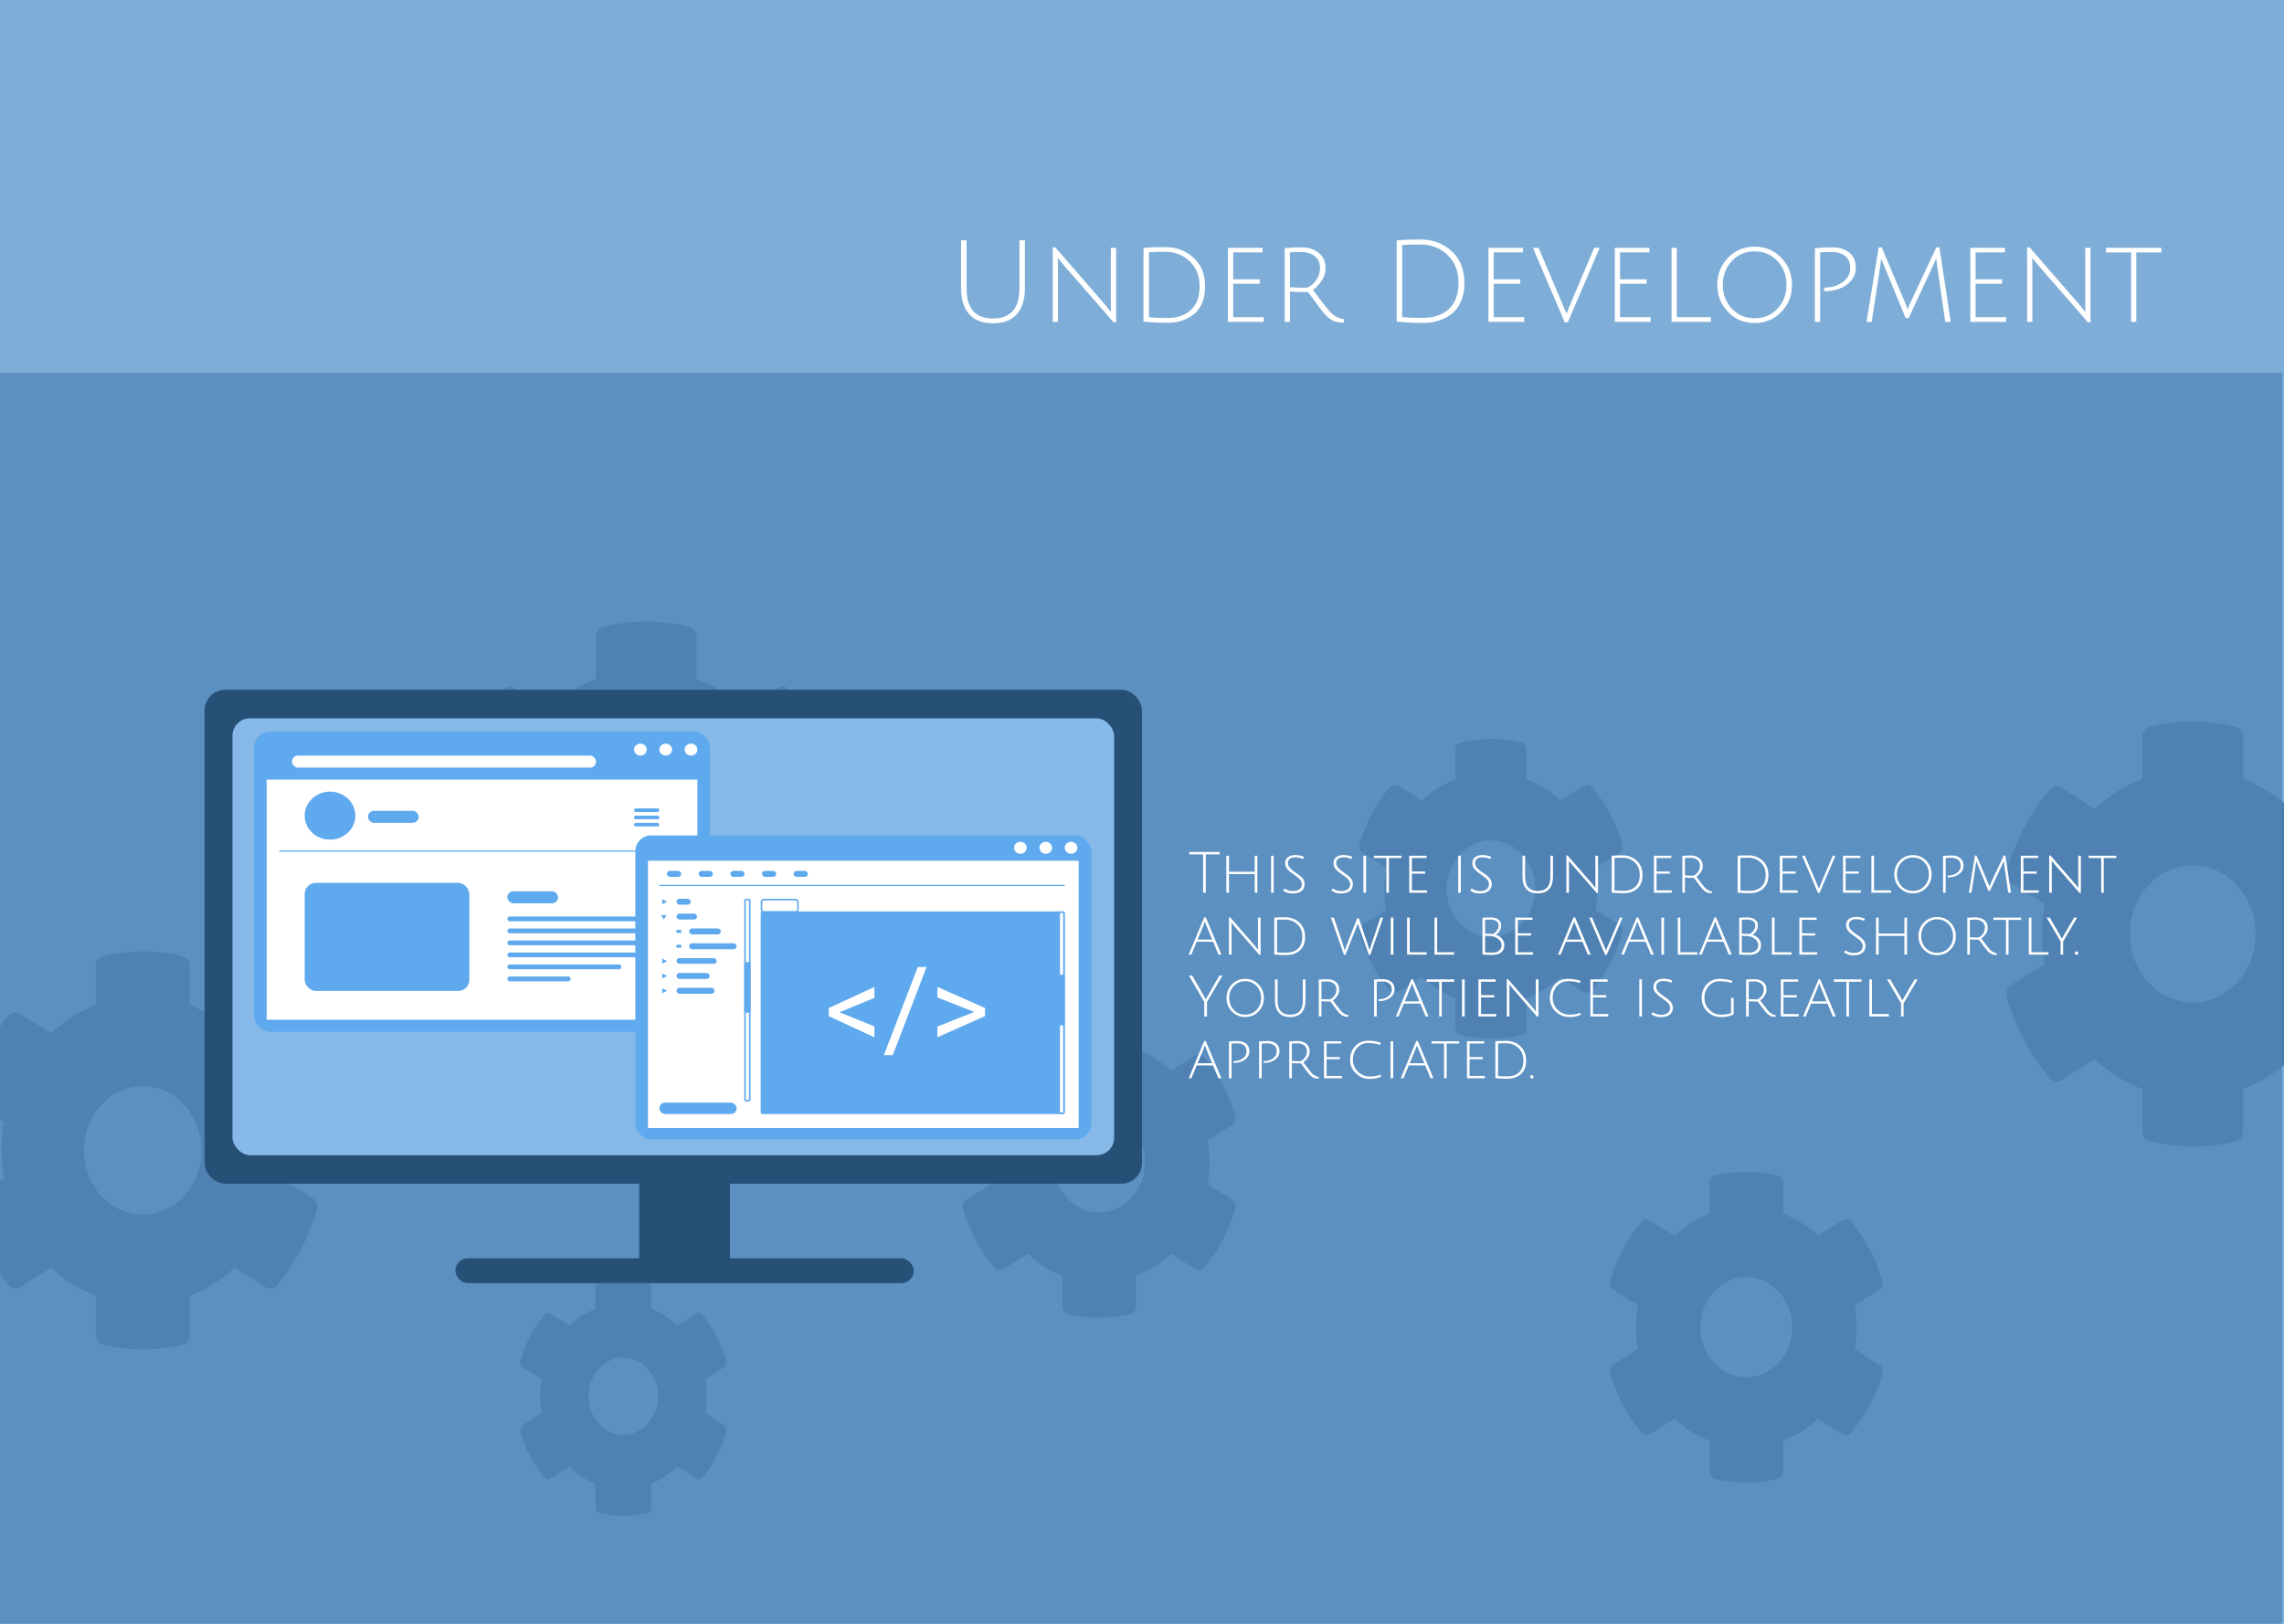 <svg width="1440" height="1024" viewBox="0 0 1440 1024" fill="none" xmlns="http://www.w3.org/2000/svg">
<g clip-path="url(#clip0)">
<rect width="1440" height="1024" fill="white"/>
<rect width="1440" height="1024" fill="#7EAED7"/>
<path opacity="0.57" d="M197.19 755.66L177.452 743.212C179.444 731.471 179.444 719.427 177.452 707.687L197.19 695.238C199.46 693.821 200.48 690.886 199.738 688.154C194.595 670.139 185.838 653.844 174.394 640.282C172.633 638.207 169.761 637.701 167.537 639.118L147.799 651.567C139.505 643.773 129.96 637.752 119.628 633.804V608.957C119.628 606.124 117.821 603.644 115.273 603.037C98.269 598.887 80.847 599.09 64.677 603.037C62.129 603.644 60.322 606.124 60.322 608.957V633.855C50.036 637.853 40.491 643.875 32.151 651.617L12.459 639.168C10.189 637.752 7.363 638.207 5.602 640.332C-5.842 653.844 -14.599 670.139 -19.742 688.204C-20.53 690.937 -19.464 693.872 -17.194 695.289L2.544 707.738C0.552 719.478 0.552 731.522 2.544 743.262L-17.194 755.711C-19.464 757.128 -20.484 760.063 -19.742 762.796C-14.599 780.811 -5.842 797.106 5.602 810.668C7.363 812.742 10.235 813.248 12.459 811.832L32.197 799.383C40.491 807.176 50.036 813.198 60.368 817.145V842.042C60.368 844.876 62.175 847.356 64.723 847.963C81.728 852.113 99.149 851.91 115.319 847.963C117.867 847.356 119.674 844.876 119.674 842.042V817.145C129.96 813.147 139.505 807.125 147.845 799.383L167.583 811.832C169.853 813.248 172.68 812.793 174.44 810.668C185.885 797.156 194.642 780.861 199.785 762.796C200.48 760.012 199.46 757.077 197.19 755.66ZM89.975 765.933C69.542 765.933 52.908 747.766 52.908 725.449C52.908 703.133 69.542 684.966 89.975 684.966C110.408 684.966 127.041 703.133 127.041 725.449C127.041 747.766 110.408 765.933 89.975 765.933Z" fill="#275077"/>
<path opacity="0.57" d="M1184.8 860.552L1169.37 850.831C1170.93 841.663 1170.93 832.258 1169.37 823.09L1184.8 813.369C1186.58 812.263 1187.38 809.971 1186.8 807.837C1182.77 793.77 1175.93 781.045 1166.98 770.455C1165.6 768.835 1163.36 768.44 1161.62 769.546L1146.19 779.267C1139.7 773.182 1132.24 768.479 1124.16 765.397V745.995C1124.16 743.782 1122.75 741.846 1120.76 741.371C1107.46 738.131 1093.84 738.289 1081.2 741.371C1079.21 741.846 1077.8 743.782 1077.8 745.995V765.437C1069.76 768.558 1062.29 773.261 1055.77 779.307L1040.38 769.586C1038.6 768.479 1036.39 768.835 1035.02 770.495C1026.07 781.045 1019.22 793.77 1015.2 807.877C1014.59 810.011 1015.42 812.303 1017.19 813.409L1032.63 823.13C1031.07 832.298 1031.07 841.702 1032.63 850.87L1017.19 860.591C1015.42 861.697 1014.62 863.989 1015.2 866.123C1019.22 880.191 1026.07 892.915 1035.02 903.505C1036.39 905.126 1038.64 905.521 1040.38 904.414L1055.81 894.693C1062.29 900.779 1069.76 905.481 1077.83 908.563V928.005C1077.83 930.218 1079.25 932.154 1081.24 932.629C1094.53 935.869 1108.15 935.711 1120.79 932.629C1122.79 932.154 1124.2 930.218 1124.2 928.005V908.563C1132.24 905.442 1139.7 900.739 1146.22 894.693L1161.66 904.414C1163.43 905.521 1165.64 905.165 1167.02 903.505C1175.96 892.955 1182.81 880.23 1186.83 866.123C1187.38 863.95 1186.58 861.658 1184.8 860.552ZM1100.98 868.573C1085.01 868.573 1072 854.387 1072 836.96C1072 819.534 1085.01 805.348 1100.98 805.348C1116.96 805.348 1129.96 819.534 1129.96 836.96C1129.96 854.387 1116.96 868.573 1100.98 868.573Z" fill="#275077"/>
<path opacity="0.57" d="M776.803 756.552L761.372 746.831C762.929 737.663 762.929 728.258 761.372 719.09L776.803 709.369C778.578 708.263 779.375 705.971 778.795 703.837C774.775 689.77 767.928 677.045 758.981 666.455C757.604 664.835 755.358 664.44 753.62 665.546L738.188 675.267C731.704 669.182 724.242 664.479 716.164 661.397V641.995C716.164 639.782 714.751 637.846 712.759 637.371C699.464 634.131 685.844 634.289 673.202 637.371C671.21 637.846 669.797 639.782 669.797 641.995V661.437C661.755 664.558 654.293 669.261 647.773 675.307L632.377 665.586C630.602 664.479 628.393 664.835 627.016 666.495C618.069 677.045 611.222 689.77 607.201 703.877C606.586 706.011 607.419 708.303 609.194 709.409L624.625 719.13C623.068 728.298 623.068 737.702 624.625 746.87L609.194 756.591C607.419 757.697 606.622 759.989 607.201 762.123C611.222 776.191 618.069 788.915 627.016 799.505C628.393 801.126 630.638 801.521 632.377 800.414L647.809 790.693C654.293 796.779 661.755 801.481 669.833 804.563V824.005C669.833 826.218 671.246 828.154 673.238 828.629C686.532 831.869 700.153 831.711 712.795 828.629C714.787 828.154 716.2 826.218 716.2 824.005V804.563C724.242 801.442 731.704 796.739 738.224 790.693L753.656 800.414C755.431 801.521 757.64 801.165 759.017 799.505C767.964 788.955 774.811 776.23 778.832 762.123C779.375 759.95 778.578 757.658 776.803 756.552ZM692.98 764.573C677.005 764.573 664.001 750.387 664.001 732.96C664.001 715.534 677.005 701.348 692.98 701.348C708.955 701.348 721.96 715.534 721.96 732.96C721.96 750.387 708.955 764.573 692.98 764.573Z" fill="#275077"/>
<path opacity="0.57" d="M1020.88 583.21L1005.99 573.837C1007.49 564.996 1007.49 555.927 1005.99 547.087L1020.88 537.713C1022.59 536.646 1023.36 534.436 1022.8 532.379C1018.92 518.813 1012.31 506.544 1003.68 496.332C1002.35 494.769 1000.18 494.388 998.505 495.455L983.612 504.829C977.354 498.961 970.152 494.426 962.356 491.454V472.745C962.356 470.611 960.992 468.744 959.069 468.287C946.239 465.162 933.094 465.314 920.893 468.287C918.97 468.744 917.606 470.611 917.606 472.745V491.492C909.845 494.503 902.643 499.037 896.35 504.867L881.492 495.493C879.779 494.426 877.646 494.769 876.318 496.37C867.683 506.544 861.075 518.813 857.194 532.417C856.6 534.474 857.404 536.685 859.117 537.751L874.01 547.125C872.507 555.966 872.507 565.034 874.01 573.875L859.117 583.248C857.404 584.315 856.635 586.525 857.194 588.583C861.075 602.148 867.683 614.418 876.318 624.63C877.646 626.192 879.814 626.574 881.492 625.507L896.385 616.133C902.643 622.001 909.845 626.535 917.641 629.508V648.255C917.641 650.389 919.005 652.256 920.928 652.713C933.758 655.838 946.903 655.686 959.104 652.713C961.027 652.256 962.391 650.389 962.391 648.255V629.508C970.152 626.497 977.354 621.963 983.647 616.133L998.54 625.507C1000.25 626.574 1002.39 626.231 1003.71 624.63C1012.35 614.456 1018.96 602.187 1022.84 588.583C1023.36 586.487 1022.59 584.277 1020.88 583.21ZM939.981 590.946C924.563 590.946 912.013 577.266 912.013 560.462C912.013 543.658 924.563 529.978 939.981 529.978C955.399 529.978 967.949 543.658 967.949 560.462C967.949 577.266 955.399 590.946 939.981 590.946Z" fill="#275077"/>
<path opacity="0.57" d="M1497 621.203L1475.91 607.911C1478.04 595.376 1478.04 582.516 1475.91 569.981L1497 556.689C1499.42 555.176 1500.51 552.042 1499.72 549.124C1494.23 529.889 1484.87 512.491 1472.65 498.01C1470.77 495.795 1467.7 495.254 1465.32 496.767L1444.24 510.059C1435.38 501.738 1425.19 495.308 1414.15 491.094V464.564C1414.15 461.538 1412.22 458.891 1409.5 458.242C1391.33 453.812 1372.72 454.028 1355.45 458.242C1352.73 458.891 1350.8 461.538 1350.8 464.564V491.148C1339.81 495.416 1329.62 501.846 1320.71 510.113L1299.67 496.821C1297.25 495.308 1294.23 495.795 1292.35 498.064C1280.12 512.491 1270.77 529.889 1265.28 549.178C1264.43 552.096 1265.57 555.23 1268 556.743L1289.08 570.035C1286.95 582.57 1286.95 595.43 1289.08 607.965L1268 621.257C1265.57 622.77 1264.48 625.904 1265.28 628.822C1270.77 648.057 1280.12 665.455 1292.35 679.936C1294.23 682.151 1297.3 682.692 1299.67 681.179L1320.76 667.887C1329.62 676.208 1339.81 682.638 1350.85 686.852V713.436C1350.85 716.462 1352.78 719.109 1355.5 719.758C1373.66 724.188 1392.27 723.972 1409.55 719.758C1412.27 719.109 1414.2 716.462 1414.2 713.436V686.852C1425.19 682.584 1435.38 676.154 1444.29 667.887L1465.37 681.179C1467.8 682.692 1470.82 682.205 1472.7 679.936C1484.92 665.509 1494.28 648.111 1499.77 628.822C1500.51 625.85 1499.42 622.716 1497 621.203ZM1382.47 632.172C1360.65 632.172 1342.88 612.774 1342.88 588.946C1342.88 565.118 1360.65 545.72 1382.47 545.72C1404.3 545.72 1422.07 565.118 1422.07 588.946C1422.07 612.774 1404.3 632.172 1382.47 632.172Z" fill="#275077"/>
<path opacity="0.57" d="M521.998 558.203L500.915 544.911C503.043 532.376 503.043 519.516 500.915 506.981L521.998 493.689C524.424 492.176 525.512 489.042 524.72 486.124C519.227 466.889 509.873 449.491 497.648 435.01C495.767 432.795 492.699 432.254 490.323 433.767L469.24 447.059C460.38 438.738 450.185 432.308 439.148 428.094V401.564C439.148 398.538 437.218 395.891 434.496 395.242C416.332 390.812 397.723 391.028 380.45 395.242C377.728 395.891 375.798 398.538 375.798 401.564V428.148C364.811 432.416 354.615 438.846 345.707 447.113L324.672 433.821C322.247 432.308 319.228 432.795 317.348 435.064C305.123 449.491 295.769 466.889 290.275 486.178C289.434 489.096 290.572 492.23 292.997 493.743L314.081 507.035C311.953 519.57 311.953 532.43 314.081 544.965L292.997 558.257C290.572 559.77 289.483 562.904 290.275 565.822C295.769 585.057 305.123 602.455 317.348 616.936C319.228 619.151 322.297 619.692 324.672 618.179L345.756 604.887C354.615 613.208 364.811 619.638 375.848 623.852V650.436C375.848 653.462 377.778 656.109 380.5 656.758C398.663 661.188 417.273 660.972 434.545 656.758C437.268 656.109 439.198 653.462 439.198 650.436V623.852C450.185 619.584 460.38 613.154 469.289 604.887L490.373 618.179C492.798 619.692 495.817 619.205 497.698 616.936C509.922 602.509 519.276 585.111 524.77 565.822C525.512 562.85 524.424 559.716 521.998 558.203ZM407.473 569.172C385.647 569.172 367.879 549.774 367.879 525.946C367.879 502.118 385.647 482.72 407.473 482.72C429.299 482.72 447.067 502.118 447.067 525.946C447.067 549.774 429.299 569.172 407.473 569.172Z" fill="#275077"/>
<path opacity="0.57" d="M456.34 898.644L444.676 891.155C445.853 884.092 445.853 876.847 444.676 869.784L456.34 862.295C457.681 861.442 458.283 859.677 457.845 858.033C454.806 847.195 449.632 837.392 442.869 829.233C441.829 827.985 440.131 827.681 438.817 828.533L427.154 836.022C422.253 831.334 416.613 827.711 410.508 825.337V810.389C410.508 808.684 409.44 807.192 407.934 806.827C397.886 804.331 387.592 804.452 378.036 806.827C376.53 807.192 375.463 808.684 375.463 810.389V825.367C369.385 827.772 363.745 831.395 358.816 836.053L347.18 828.564C345.839 827.711 344.169 827.985 343.128 829.264C336.366 837.392 331.191 847.195 328.152 858.063C327.687 859.707 328.317 861.473 329.658 862.325L341.321 869.814C340.144 876.877 340.144 884.123 341.321 891.186L329.658 898.675C328.317 899.527 327.714 901.293 328.152 902.937C331.191 913.775 336.366 923.577 343.128 931.736C344.169 932.984 345.866 933.289 347.18 932.437L358.844 924.947C363.745 929.636 369.385 933.258 375.49 935.633V950.611C375.49 952.316 376.558 953.808 378.064 954.173C388.112 956.669 398.406 956.548 407.961 954.173C409.467 953.808 410.535 952.316 410.535 950.611V935.633C416.613 933.228 422.253 929.605 427.181 924.947L438.845 932.437C440.186 933.289 441.856 933.015 442.897 931.736C449.659 923.608 454.834 913.805 457.873 902.937C458.283 901.262 457.681 899.497 456.34 898.644ZM392.985 904.824C380.911 904.824 371.082 893.895 371.082 880.47C371.082 867.044 380.911 856.115 392.985 856.115C405.059 856.115 414.888 867.044 414.888 880.47C414.888 893.895 405.059 904.824 392.985 904.824Z" fill="#275077"/>
<rect y="235" width="1439" height="789" fill="#5086B9" fill-opacity="0.75"/>
<g filter="url(#filter0_d)">
<rect x="287.122" y="789.501" width="288.981" height="15.676" rx="7.838" fill="#275077"/>
<rect x="402.987" y="740.428" width="57.251" height="59.296" fill="#275077"/>
<rect x="130" y="432" width="589" height="309.473" rx="12" fill="#275077" stroke="#275077" stroke-width="2"/>
<rect x="141.577" y="443.986" width="565.846" height="285.5" rx="16" fill="#87B9E8" stroke="#275077" stroke-width="10"/>
<rect x="160.147" y="457.355" width="287.514" height="189.28" rx="10" fill="#5FA9EE"/>
<rect x="168.134" y="487.64" width="271.541" height="151.424" fill="white"/>
<ellipse cx="403.735" cy="468.712" rx="3.993" ry="3.786" fill="white"/>
<ellipse cx="435.681" cy="468.712" rx="3.993" ry="3.786" fill="white"/>
<ellipse cx="419.708" cy="468.712" rx="3.993" ry="3.786" fill="white"/>
<rect x="184.107" y="472.498" width="191.676" height="7.571" rx="3.786" fill="white"/>
<ellipse cx="208.066" cy="510.354" rx="15.973" ry="15.142" fill="#5FA9EE"/>
<rect x="232.026" y="507.325" width="31.946" height="7.571" rx="3.786" fill="#5FA9EE"/>
<rect x="319.877" y="558.052" width="31.946" height="7.571" rx="3.786" fill="#5FA9EE"/>
<rect x="319.877" y="573.952" width="95.838" height="3.028" rx="1.514" fill="#5FA9EE"/>
<rect x="319.877" y="581.523" width="91.845" height="3.028" rx="1.514" fill="#5FA9EE"/>
<rect x="319.877" y="589.094" width="91.845" height="3.028" rx="1.514" fill="#5FA9EE"/>
<rect x="319.877" y="596.665" width="87.851" height="3.028" rx="1.514" fill="#5FA9EE"/>
<rect x="319.877" y="604.236" width="71.878" height="3.028" rx="1.514" fill="#5FA9EE"/>
<rect x="319.877" y="611.808" width="39.932" height="3.028" rx="1.514" fill="#5FA9EE"/>
<rect x="399.742" y="505.811" width="15.973" height="2.271" rx="1.136" fill="#5FA9EE"/>
<rect x="399.742" y="510.354" width="15.973" height="2.271" rx="1.136" fill="#5FA9EE"/>
<rect x="399.742" y="514.896" width="15.973" height="2.271" rx="1.136" fill="#5FA9EE"/>
<rect x="176.12" y="532.31" width="255.568" height="0.757" fill="#5FA9EE"/>
<rect x="192.093" y="552.752" width="103.824" height="68.141" rx="7" fill="#5FA9EE"/>
<rect x="400.541" y="522.845" width="287.514" height="191.676" rx="10" fill="#5FA9EE"/>
<rect x="408.527" y="538.818" width="271.541" height="168.515" fill="white"/>
<ellipse cx="643.33" cy="530.623" rx="3.993" ry="3.786" fill="white"/>
<ellipse cx="675.276" cy="530.623" rx="3.993" ry="3.786" fill="white"/>
<ellipse cx="659.303" cy="530.623" rx="3.993" ry="3.786" fill="white"/>
<rect x="415.715" y="691.359" width="48.718" height="7.188" rx="3.594" fill="#5FA9EE"/>
<rect x="426.497" y="562.777" width="8.985" height="3.744" rx="1.872" fill="#5FA9EE"/>
<path d="M420.507 564.649L417.512 566.27V563.028L420.507 564.649Z" fill="#5FA9EE"/>
<rect x="426.497" y="600.214" width="25.374" height="3.549" rx="1.774" fill="#5FA9EE"/>
<path d="M420.507 602.086L417.512 603.707V600.464L420.507 602.086Z" fill="#5FA9EE"/>
<rect x="426.497" y="609.573" width="20.965" height="3.744" rx="1.872" fill="#5FA9EE"/>
<path d="M420.507 611.445L417.512 613.066V609.824L420.507 611.445Z" fill="#5FA9EE"/>
<rect x="426.497" y="618.932" width="23.959" height="3.744" rx="1.872" fill="#5FA9EE"/>
<path d="M420.507 620.804L417.512 622.425V619.183L420.507 620.804Z" fill="#5FA9EE"/>
<rect x="434.483" y="590.855" width="29.949" height="3.744" rx="1.872" fill="#5FA9EE"/>
<rect x="434.483" y="581.495" width="19.966" height="3.744" rx="1.872" fill="#5FA9EE"/>
<rect x="426.497" y="582.431" width="2.995" height="1.872" fill="#5FA9EE"/>
<rect x="426.497" y="591.79" width="2.995" height="1.872" fill="#5FA9EE"/>
<rect x="426.497" y="572.136" width="12.978" height="3.744" rx="1.872" fill="#5FA9EE"/>
<path d="M418.51 575.88L416.781 573.072H420.239L418.51 575.88Z" fill="#5FA9EE"/>
<rect x="415.715" y="553.992" width="255.568" height="0.757" fill="#5FA9EE"/>
<rect x="480.107" y="571.264" width="190.676" height="126.784" rx="0.5" fill="#5FA9EE" stroke="#5FA9EE"/>
<rect x="667.789" y="571.264" width="2.993" height="126.784" rx="0.5" fill="white" stroke="#5FA9EE"/>
<rect x="667.289" y="610.696" width="3.993" height="31.946" rx="1" fill="#5FA9EE"/>
<rect x="469.724" y="563.277" width="2.993" height="126.784" rx="0.5" fill="white" stroke="#5FA9EE"/>
<rect x="469.224" y="602.709" width="3.993" height="31.946" rx="1" fill="#5FA9EE"/>
<rect x="480.107" y="563.277" width="22.959" height="7.785" rx="1.5" stroke="#5FA9EE"/>
<rect x="420.507" y="545.207" width="8.985" height="3.744" rx="1.872" fill="#5FA9EE"/>
<rect x="440.473" y="545.207" width="8.985" height="3.744" rx="1.872" fill="#5FA9EE"/>
<rect x="460.439" y="545.207" width="8.985" height="3.744" rx="1.872" fill="#5FA9EE"/>
<rect x="480.405" y="545.207" width="8.985" height="3.744" rx="1.872" fill="#5FA9EE"/>
<rect x="500.372" y="545.207" width="8.985" height="3.744" rx="1.872" fill="#5FA9EE"/>
<path d="M529.281 634.359L551.289 643.254V650.145L522.531 636.82V631.688L551.289 618.398V625.289L529.281 634.359ZM562.855 661.395H557.266L578.641 605.812H584.195L562.855 661.395ZM614.254 634.148L591.016 625.043V618.363L621.039 631.652V636.785L591.016 650.109V643.359L614.254 634.148Z" fill="white"/>
</g>
<path d="M641.208 198.032C637.896 201.92 632.856 203.864 626.088 203.864C619.32 203.864 614.256 201.896 610.896 197.96C607.584 194.024 605.928 188.648 605.928 181.832V151.52H609.384V181.832C609.384 194.504 614.928 200.84 626.016 200.84C637.152 200.84 642.72 194.504 642.72 181.832V151.52H646.176V181.832C646.176 188.696 644.52 194.096 641.208 198.032ZM663.718 203V155.984H665.302L695.974 191.264C697.078 192.512 698.086 193.76 698.998 195.008C699.958 196.208 700.462 196.832 700.51 196.88C700.414 195.728 700.366 193.472 700.366 190.112V156.272H703.678V203.288H702.094L670.846 167.432L666.886 162.608C666.982 163.568 667.03 165.824 667.03 169.376V203H663.718ZM735.928 200.552C742.072 200.552 746.992 198.896 750.688 195.584C754.432 192.272 756.304 187.28 756.304 180.608C756.304 173.936 754.192 168.632 749.968 164.696C745.792 160.76 740.632 158.792 734.488 158.792C730.12 158.792 726.76 158.888 724.408 159.08V200.048C727.288 200.384 731.128 200.552 735.928 200.552ZM734.488 155.84C741.688 155.84 747.688 158.072 752.488 162.536C757.336 166.952 759.76 172.976 759.76 180.608C759.76 188.24 757.528 193.976 753.064 197.816C748.648 201.656 742.936 203.576 735.928 203.576C731.08 203.576 726.088 203.336 720.952 202.856V156.272C724.792 155.984 729.304 155.84 734.488 155.84ZM774.179 203V156.272H795.995V159.152H777.491V176.144H794.195V178.952H777.491V199.976H796.715V203H774.179ZM809.968 203V156.488C814.096 156.152 817.6 155.984 820.48 155.984C824.896 155.984 828.544 157.136 831.424 159.44C834.304 161.696 835.744 164.936 835.744 169.16C835.744 171.992 834.928 174.608 833.296 177.008C831.664 179.408 829.816 181.352 827.752 182.84C833.464 190.424 836.992 194.96 838.336 196.448C841.072 199.28 844.048 200.888 847.264 201.272L847.192 203.504C844.504 203.456 842.32 203.072 840.64 202.352C838.96 201.584 837.28 200.312 835.6 198.536C833.968 196.76 830.344 191.984 824.728 184.208C820.84 184.208 817.024 184.088 813.28 183.848V203H809.968ZM822.928 181.472C824.8 181.472 826.816 180.224 828.976 177.728C831.136 175.232 832.216 172.328 832.216 169.016C832.216 165.704 831.088 163.184 828.832 161.456C826.576 159.728 823.648 158.864 820.048 158.864C818.128 158.864 815.872 158.96 813.28 159.152V181.112C816.736 181.352 819.952 181.472 822.928 181.472ZM897.07 200.48C903.838 200.48 909.262 198.656 913.342 195.008C917.47 191.312 919.534 185.768 919.534 178.376C919.534 170.984 917.206 165.104 912.55 160.736C907.942 156.368 902.23 154.184 895.414 154.184C891.046 154.184 887.254 154.304 884.038 154.544V199.904C887.158 200.288 891.502 200.48 897.07 200.48ZM895.414 151.016C903.334 151.016 909.958 153.488 915.286 158.432C920.614 163.328 923.278 170 923.278 178.448C923.278 182.72 922.582 186.512 921.19 189.824C919.846 193.088 917.974 195.704 915.574 197.672C910.63 201.656 904.462 203.648 897.07 203.648C892.222 203.648 886.726 203.384 880.582 202.856V151.52C885.478 151.184 890.422 151.016 895.414 151.016ZM938.429 203V156.272H960.245V159.152H941.741V176.144H958.445V178.952H941.741V199.976H960.965V203H938.429ZM989.482 193.208L1005.11 156.272H1008.56L988.474 203.288H986.53L966.442 156.272H970.042L987.682 197.816C987.922 197.096 988.522 195.56 989.482 193.208ZM1018.09 203V156.272H1039.91V159.152H1021.41V176.144H1038.11V178.952H1021.41V199.976H1040.63V203H1018.09ZM1053.88 203V156.272H1057.19V199.976H1078.65V203H1053.88ZM1106.26 203.72C1099.59 203.72 1093.99 201.392 1089.48 196.736C1084.97 192.08 1082.71 186.392 1082.71 179.672C1082.71 172.904 1084.97 167.192 1089.48 162.536C1093.99 157.88 1099.59 155.552 1106.26 155.552C1112.93 155.552 1118.52 157.88 1123.03 162.536C1127.55 167.192 1129.8 172.904 1129.8 179.672C1129.8 186.392 1127.55 192.08 1123.03 196.736C1118.52 201.392 1112.93 203.72 1106.26 203.72ZM1106.26 158.504C1100.5 158.504 1095.7 160.544 1091.86 164.624C1088.07 168.704 1086.17 173.72 1086.17 179.672C1086.17 185.576 1088.07 190.568 1091.86 194.648C1095.7 198.68 1100.5 200.696 1106.26 200.696C1112.07 200.696 1116.87 198.68 1120.66 194.648C1124.45 190.568 1126.35 185.576 1126.35 179.672C1126.35 173.72 1124.45 168.704 1120.66 164.624C1116.87 160.544 1112.07 158.504 1106.26 158.504ZM1144.23 203V156.56C1147.83 156.176 1151.63 155.984 1155.61 155.984C1159.64 155.984 1163.05 157.064 1165.83 159.224C1168.62 161.336 1170.01 164.552 1170.01 168.872C1170.01 173.192 1168.11 176.744 1164.32 179.528C1160.53 182.264 1156.04 183.632 1150.86 183.632C1150.62 183.632 1150.35 183.632 1150.07 183.632V181.328C1150.26 181.328 1150.43 181.328 1150.57 181.328C1154.84 181.328 1158.56 180.2 1161.73 177.944C1164.9 175.688 1166.48 172.76 1166.48 169.16C1166.48 165.56 1165.35 162.944 1163.1 161.312C1160.89 159.68 1157.96 158.864 1154.31 158.864C1152.39 158.864 1150.14 158.96 1147.55 159.152V203H1144.23ZM1203.38 200.552H1201.44L1187.83 167.504C1187.25 166.208 1186.68 164.696 1186.1 162.968C1186.1 163.016 1186.05 163.28 1185.96 163.76C1185.91 164.24 1185.84 164.888 1185.74 165.704C1185.65 166.472 1185.55 167.12 1185.45 167.648L1180.05 203H1176.81L1184.45 155.984H1186.39L1200.93 190.472C1202.09 193.352 1202.66 194.864 1202.66 195.008C1203 194 1203.65 192.512 1204.61 190.544L1220.81 155.984H1222.75L1229.88 203H1226.42L1221.31 167.504C1220.97 165.152 1220.81 163.592 1220.81 162.824L1218.72 167.576L1203.38 200.552ZM1242.25 203V156.272H1264.07V159.152H1245.56V176.144H1262.27V178.952H1245.56V199.976H1264.79V203H1242.25ZM1278.04 203V155.984H1279.62L1310.29 191.264C1311.4 192.512 1312.41 193.76 1313.32 195.008C1314.28 196.208 1314.78 196.832 1314.83 196.88C1314.73 195.728 1314.69 193.472 1314.69 190.112V156.272H1318V203.288H1316.41L1285.17 167.432L1281.21 162.608C1281.3 163.568 1281.35 165.824 1281.35 169.376V203H1278.04ZM1343.62 159.224H1327.78V156.272H1362.7V159.224H1346.86V203H1343.62V159.224Z" fill="white"/>
<g filter="url(#filter1_d)">
<path d="M758.504 534.772H749.792V533.26H768.944V534.772H760.232V559H758.504V534.772ZM791.075 559V547.192H774.839V559H773.183V535.636H774.839V545.716H791.075V535.636H792.731V559H791.075ZM801.379 559V535.636H803.035V559H801.379ZM816.395 536.644C815.099 536.644 814.043 536.956 813.227 537.58C812.411 538.204 812.003 539.08 812.003 540.208C812.003 541.504 812.543 542.668 813.623 543.7C814.391 544.444 815.375 545.236 816.575 546.076C817.799 546.892 818.639 547.48 819.095 547.84C819.551 548.2 820.103 548.692 820.751 549.316C821.927 550.492 822.515 551.848 822.515 553.384C822.515 555.376 821.843 556.888 820.499 557.92C819.179 558.928 817.319 559.432 814.919 559.432C812.543 559.432 810.551 558.808 808.943 557.56L809.807 556.3C811.439 557.404 813.167 557.956 814.991 557.956C816.815 557.956 818.231 557.572 819.239 556.804C820.271 556.036 820.787 554.956 820.787 553.564C820.787 552.364 820.271 551.26 819.239 550.252C818.519 549.532 817.547 548.752 816.323 547.912C815.123 547.072 814.283 546.472 813.803 546.112C813.323 545.728 812.759 545.224 812.111 544.6C810.887 543.376 810.275 541.96 810.275 540.352C810.275 538.744 810.839 537.484 811.967 536.572C813.119 535.66 814.703 535.204 816.719 535.204C818.735 535.204 820.547 535.6 822.155 536.392L821.543 537.724C820.055 537.004 818.339 536.644 816.395 536.644ZM846.841 536.644C845.545 536.644 844.489 536.956 843.673 537.58C842.857 538.204 842.449 539.08 842.449 540.208C842.449 541.504 842.989 542.668 844.069 543.7C844.837 544.444 845.821 545.236 847.021 546.076C848.245 546.892 849.085 547.48 849.541 547.84C849.997 548.2 850.549 548.692 851.197 549.316C852.373 550.492 852.961 551.848 852.961 553.384C852.961 555.376 852.289 556.888 850.945 557.92C849.625 558.928 847.765 559.432 845.365 559.432C842.989 559.432 840.997 558.808 839.389 557.56L840.253 556.3C841.885 557.404 843.613 557.956 845.437 557.956C847.261 557.956 848.677 557.572 849.685 556.804C850.717 556.036 851.233 554.956 851.233 553.564C851.233 552.364 850.717 551.26 849.685 550.252C848.965 549.532 847.993 548.752 846.769 547.912C845.569 547.072 844.729 546.472 844.249 546.112C843.769 545.728 843.205 545.224 842.557 544.6C841.333 543.376 840.721 541.96 840.721 540.352C840.721 538.744 841.285 537.484 842.413 536.572C843.565 535.66 845.149 535.204 847.165 535.204C849.181 535.204 850.993 535.6 852.601 536.392L851.989 537.724C850.501 537.004 848.785 536.644 846.841 536.644ZM859.597 559V535.636H861.253V559H859.597ZM874.074 537.112H866.154V535.636H883.614V537.112H875.694V559H874.074V537.112ZM888.496 559V535.636H899.404V537.076H890.152V545.572H898.504V546.976H890.152V557.488H899.764V559H888.496ZM919.363 559V535.636H921.019V559H919.363ZM934.38 536.644C933.084 536.644 932.028 536.956 931.212 537.58C930.396 538.204 929.988 539.08 929.988 540.208C929.988 541.504 930.528 542.668 931.608 543.7C932.376 544.444 933.36 545.236 934.56 546.076C935.784 546.892 936.624 547.48 937.08 547.84C937.536 548.2 938.088 548.692 938.736 549.316C939.912 550.492 940.5 551.848 940.5 553.384C940.5 555.376 939.828 556.888 938.484 557.92C937.164 558.928 935.304 559.432 932.904 559.432C930.528 559.432 928.536 558.808 926.928 557.56L927.792 556.3C929.424 557.404 931.152 557.956 932.976 557.956C934.8 557.956 936.216 557.572 937.224 556.804C938.256 556.036 938.772 554.956 938.772 553.564C938.772 552.364 938.256 551.26 937.224 550.252C936.504 549.532 935.532 548.752 934.308 547.912C933.108 547.072 932.268 546.472 931.788 546.112C931.308 545.728 930.744 545.224 930.096 544.6C928.872 543.376 928.26 541.96 928.26 540.352C928.26 538.744 928.824 537.484 929.952 536.572C931.104 535.66 932.688 535.204 934.704 535.204C936.72 535.204 938.532 535.6 940.14 536.392L939.528 537.724C938.04 537.004 936.324 536.644 934.38 536.644ZM976.741 556.588C975.157 558.436 972.745 559.36 969.505 559.36C966.265 559.36 963.853 558.436 962.269 556.588C960.685 554.74 959.893 552.184 959.893 548.92V535.636H961.549V548.92C961.549 554.896 964.201 557.884 969.505 557.884C974.809 557.884 977.461 554.896 977.461 548.92V535.636H979.117V548.92C979.117 552.184 978.325 554.74 976.741 556.588ZM987.531 559V535.492H988.323L1003.66 553.132C1004.21 553.756 1004.71 554.38 1005.17 555.004C1005.65 555.604 1005.9 555.916 1005.93 555.94C1005.88 555.364 1005.85 554.236 1005.85 552.556V535.636H1007.51V559.144H1006.72L991.095 541.216L989.115 538.804C989.163 539.284 989.187 540.412 989.187 542.188V559H987.531ZM1023.64 557.776C1026.71 557.776 1029.17 556.948 1031.02 555.292C1032.89 553.636 1033.82 551.14 1033.82 547.804C1033.82 544.468 1032.77 541.816 1030.66 539.848C1028.57 537.88 1025.99 536.896 1022.92 536.896C1020.73 536.896 1019.05 536.944 1017.88 537.04V557.524C1019.32 557.692 1021.24 557.776 1023.64 557.776ZM1022.92 535.42C1026.52 535.42 1029.52 536.536 1031.92 538.768C1034.34 540.976 1035.55 543.988 1035.55 547.804C1035.55 551.62 1034.44 554.488 1032.2 556.408C1030 558.328 1027.14 559.288 1023.64 559.288C1021.21 559.288 1018.72 559.168 1016.15 558.928V535.636C1018.07 535.492 1020.32 535.42 1022.92 535.42ZM1042.76 559V535.636H1053.67V537.076H1044.42V545.572H1052.77V546.976H1044.42V557.488H1054.03V559H1042.76ZM1060.66 559V535.744C1062.72 535.576 1064.47 535.492 1065.91 535.492C1068.12 535.492 1069.94 536.068 1071.38 537.22C1072.82 538.348 1073.54 539.968 1073.54 542.08C1073.54 543.496 1073.14 544.804 1072.32 546.004C1071.5 547.204 1070.58 548.176 1069.55 548.92C1072.4 552.712 1074.17 554.98 1074.84 555.724C1076.21 557.14 1077.7 557.944 1079.3 558.136L1079.27 559.252C1077.92 559.228 1076.83 559.036 1075.99 558.676C1075.15 558.292 1074.31 557.656 1073.47 556.768C1072.66 555.88 1070.84 553.492 1068.04 549.604C1066.09 549.604 1064.18 549.544 1062.31 549.424V559H1060.66ZM1067.14 548.236C1068.07 548.236 1069.08 547.612 1070.16 546.364C1071.24 545.116 1071.78 543.664 1071.78 542.008C1071.78 540.352 1071.22 539.092 1070.09 538.228C1068.96 537.364 1067.5 536.932 1065.7 536.932C1064.74 536.932 1063.61 536.98 1062.31 537.076V548.056C1064.04 548.176 1065.65 548.236 1067.14 548.236ZM1103.02 557.776C1106.09 557.776 1108.55 556.948 1110.4 555.292C1112.27 553.636 1113.21 551.14 1113.21 547.804C1113.21 544.468 1112.15 541.816 1110.04 539.848C1107.95 537.88 1105.37 536.896 1102.3 536.896C1100.11 536.896 1098.43 536.944 1097.26 537.04V557.524C1098.7 557.692 1100.62 557.776 1103.02 557.776ZM1102.3 535.42C1105.9 535.42 1108.9 536.536 1111.3 538.768C1113.72 540.976 1114.93 543.988 1114.93 547.804C1114.93 551.62 1113.82 554.488 1111.59 556.408C1109.38 558.328 1106.52 559.288 1103.02 559.288C1100.59 559.288 1098.1 559.168 1095.53 558.928V535.636C1097.45 535.492 1099.71 535.42 1102.3 535.42ZM1122.14 559V535.636H1133.05V537.076H1123.8V545.572H1132.15V546.976H1123.8V557.488H1133.41V559H1122.14ZM1147.67 554.104L1155.48 535.636H1157.21L1147.17 559.144H1146.19L1136.15 535.636H1137.95L1146.77 556.408C1146.89 556.048 1147.19 555.28 1147.67 554.104ZM1161.98 559V535.636H1172.88V537.076H1163.63V545.572H1171.98V546.976H1163.63V557.488H1173.24V559H1161.98ZM1179.87 559V535.636H1181.53V557.488H1192.25V559H1179.87ZM1206.06 559.36C1202.72 559.36 1199.93 558.196 1197.67 555.868C1195.41 553.54 1194.29 550.696 1194.29 547.336C1194.29 543.952 1195.41 541.096 1197.67 538.768C1199.93 536.44 1202.72 535.276 1206.06 535.276C1209.39 535.276 1212.19 536.44 1214.45 538.768C1216.7 541.096 1217.83 543.952 1217.83 547.336C1217.83 550.696 1216.7 553.54 1214.45 555.868C1212.19 558.196 1209.39 559.36 1206.06 559.36ZM1206.06 536.752C1203.18 536.752 1200.78 537.772 1198.86 539.812C1196.96 541.852 1196.01 544.36 1196.01 547.336C1196.01 550.288 1196.96 552.784 1198.86 554.824C1200.78 556.84 1203.18 557.848 1206.06 557.848C1208.96 557.848 1211.36 556.84 1213.26 554.824C1215.15 552.784 1216.1 550.288 1216.1 547.336C1216.1 544.36 1215.15 541.852 1213.26 539.812C1211.36 537.772 1208.96 536.752 1206.06 536.752ZM1225.05 559V535.78C1226.85 535.588 1228.74 535.492 1230.73 535.492C1232.75 535.492 1234.45 536.032 1235.85 537.112C1237.24 538.168 1237.93 539.776 1237.93 541.936C1237.93 544.096 1236.99 545.872 1235.09 547.264C1233.19 548.632 1230.95 549.316 1228.36 549.316C1228.24 549.316 1228.11 549.316 1227.96 549.316V548.164C1228.06 548.164 1228.14 548.164 1228.21 548.164C1230.35 548.164 1232.21 547.6 1233.79 546.472C1235.38 545.344 1236.17 543.88 1236.17 542.08C1236.17 540.28 1235.61 538.972 1234.48 538.156C1233.37 537.34 1231.91 536.932 1230.09 536.932C1229.13 536.932 1228 536.98 1226.7 537.076V559H1225.05ZM1254.62 557.776H1253.65L1246.84 541.252C1246.56 540.604 1246.27 539.848 1245.98 538.984C1245.98 539.008 1245.96 539.14 1245.91 539.38C1245.88 539.62 1245.85 539.944 1245.8 540.352C1245.75 540.736 1245.7 541.06 1245.66 541.324L1242.96 559H1241.34L1245.15 535.492H1246.12L1253.4 552.736C1253.97 554.176 1254.26 554.932 1254.26 555.004C1254.43 554.5 1254.75 553.756 1255.23 552.772L1263.33 535.492H1264.3L1267.87 559H1266.14L1263.58 541.252C1263.42 540.076 1263.33 539.296 1263.33 538.912L1262.29 541.288L1254.62 557.776ZM1274.05 559V535.636H1284.96V537.076H1275.71V545.572H1284.06V546.976H1275.71V557.488H1285.32V559H1274.05ZM1291.95 559V535.492H1292.74L1308.08 553.132C1308.63 553.756 1309.13 554.38 1309.59 555.004C1310.07 555.604 1310.32 555.916 1310.34 555.94C1310.3 555.364 1310.27 554.236 1310.27 552.556V535.636H1311.93V559.144H1311.14L1295.51 541.216L1293.53 538.804C1293.58 539.284 1293.6 540.412 1293.6 542.188V559H1291.95ZM1324.74 537.112H1316.82V535.636H1334.28V537.112H1326.36V559H1324.74V537.112ZM754.472 589.9L751.124 598H749.432L759.224 574.492H760.196L770.06 598H768.224L764.84 589.9H754.472ZM759.62 577.156C759.26 578.236 758.936 579.136 758.648 579.856L755.048 588.496H764.264L760.7 579.892C760.148 578.548 759.788 577.636 759.62 577.156ZM774.8 598V574.492H775.592L790.928 592.132C791.48 592.756 791.984 593.38 792.44 594.004C792.92 594.604 793.172 594.916 793.196 594.94C793.148 594.364 793.124 593.236 793.124 591.556V574.636H794.78V598.144H793.988L778.364 580.216L776.384 577.804C776.432 578.284 776.456 579.412 776.456 581.188V598H774.8ZM810.906 596.776C813.978 596.776 816.438 595.948 818.286 594.292C820.158 592.636 821.094 590.14 821.094 586.804C821.094 583.468 820.038 580.816 817.926 578.848C815.838 576.88 813.258 575.896 810.186 575.896C808.002 575.896 806.322 575.944 805.146 576.04V596.524C806.586 596.692 808.506 596.776 810.906 596.776ZM810.186 574.42C813.786 574.42 816.786 575.536 819.186 577.768C821.61 579.976 822.822 582.988 822.822 586.804C822.822 590.62 821.706 593.488 819.474 595.408C817.266 597.328 814.41 598.288 810.906 598.288C808.482 598.288 805.986 598.168 803.418 597.928V574.636C805.338 574.492 807.594 574.42 810.186 574.42ZM848.944 592.312L855.676 575.104H856.72L862.588 592.42L863.452 595.336C863.524 594.88 863.824 593.92 864.352 592.456L870.328 574.636H872.056L863.92 598.144H862.948C858.94 586.648 856.864 580.672 856.72 580.216C856.504 579.568 856.288 578.932 856.072 578.308C855.952 578.716 855.628 579.568 855.1 580.864L848.296 598.144H847.324L839.116 574.636H840.952L846.892 592.168C847.228 593.128 847.54 594.196 847.828 595.372C847.948 594.892 848.32 593.872 848.944 592.312ZM876.824 598V574.636H878.48V598H876.824ZM887.125 598V574.636H888.781V596.488H899.509V598H887.125ZM904.422 598V574.636H906.078V596.488H916.806V598H904.422ZM934.655 574.744C936.359 574.6 938.111 574.528 939.911 574.528C941.711 574.528 943.247 574.96 944.519 575.824C945.815 576.688 946.463 577.948 946.463 579.604C946.463 580.852 946.127 582.004 945.455 583.06C944.783 584.116 943.967 584.92 943.007 585.472C944.567 585.928 945.863 586.744 946.895 587.92C947.927 589.096 948.443 590.428 948.443 591.916C948.443 593.98 947.783 595.54 946.463 596.596C945.167 597.652 943.331 598.18 940.955 598.18C938.579 598.18 936.479 598.096 934.655 597.928V574.744ZM937.931 586.192L936.311 586.228V596.56C937.343 596.656 939.011 596.704 941.315 596.704C942.875 596.704 944.159 596.272 945.167 595.408C946.199 594.52 946.715 593.416 946.715 592.096C946.715 590.752 946.199 589.588 945.167 588.604C944.159 587.596 942.839 586.888 941.207 586.48C940.367 586.288 939.275 586.192 937.931 586.192ZM944.843 579.568C944.843 578.392 944.351 577.492 943.367 576.868C942.383 576.22 941.207 575.896 939.839 575.896C938.471 575.896 937.295 575.932 936.311 576.004V584.824C938.399 584.824 940.067 584.884 941.315 585.004C942.251 584.5 943.067 583.768 943.763 582.808C944.483 581.824 944.843 580.744 944.843 579.568ZM955.293 598V574.636H966.201V576.076H956.949V584.572H965.301V585.976H956.949V596.488H966.561V598H955.293ZM987.312 589.9L983.964 598H982.272L992.064 574.492H993.036L1002.9 598H1001.06L997.68 589.9H987.312ZM992.46 577.156C992.1 578.236 991.776 579.136 991.488 579.856L987.888 588.496H997.104L993.54 579.892C992.988 578.548 992.628 577.636 992.46 577.156ZM1013.48 593.104L1021.29 574.636H1023.02L1012.98 598.144H1012L1001.96 574.636H1003.76L1012.58 595.408C1012.7 595.048 1013 594.28 1013.48 593.104ZM1027.14 589.9L1023.8 598H1022.1L1031.9 574.492H1032.87L1042.73 598H1040.9L1037.51 589.9H1027.14ZM1032.29 577.156C1031.93 578.236 1031.61 579.136 1031.32 579.856L1027.72 588.496H1036.94L1033.37 579.892C1032.82 578.548 1032.46 577.636 1032.29 577.156ZM1047.47 598V574.636H1049.13V598H1047.47ZM1057.77 598V574.636H1059.43V596.488H1070.16V598H1057.77ZM1076.22 589.9L1072.87 598H1071.18L1080.97 574.492H1081.95L1091.81 598H1089.97L1086.59 589.9H1076.22ZM1081.37 577.156C1081.01 578.236 1080.69 579.136 1080.4 579.856L1076.8 588.496H1086.01L1082.45 579.892C1081.9 578.548 1081.54 577.636 1081.37 577.156ZM1096.51 574.744C1098.22 574.6 1099.97 574.528 1101.77 574.528C1103.57 574.528 1105.11 574.96 1106.38 575.824C1107.67 576.688 1108.32 577.948 1108.32 579.604C1108.32 580.852 1107.99 582.004 1107.31 583.06C1106.64 584.116 1105.83 584.92 1104.87 585.472C1106.43 585.928 1107.72 586.744 1108.75 587.92C1109.79 589.096 1110.3 590.428 1110.3 591.916C1110.3 593.98 1109.64 595.54 1108.32 596.596C1107.03 597.652 1105.19 598.18 1102.81 598.18C1100.44 598.18 1098.34 598.096 1096.51 597.928V574.744ZM1099.79 586.192L1098.17 586.228V596.56C1099.2 596.656 1100.87 596.704 1103.17 596.704C1104.73 596.704 1106.02 596.272 1107.03 595.408C1108.06 594.52 1108.57 593.416 1108.57 592.096C1108.57 590.752 1108.06 589.588 1107.03 588.604C1106.02 587.596 1104.7 586.888 1103.07 586.48C1102.23 586.288 1101.13 586.192 1099.79 586.192ZM1106.7 579.568C1106.7 578.392 1106.21 577.492 1105.23 576.868C1104.24 576.22 1103.07 575.896 1101.7 575.896C1100.33 575.896 1099.15 575.932 1098.17 576.004V584.824C1100.26 584.824 1101.93 584.884 1103.17 585.004C1104.11 584.5 1104.93 583.768 1105.62 582.808C1106.34 581.824 1106.7 580.744 1106.7 579.568ZM1117.15 598V574.636H1118.81V596.488H1129.54V598H1117.15ZM1134.45 598V574.636H1145.36V576.076H1136.1V584.572H1144.46V585.976H1136.1V596.488H1145.72V598H1134.45ZM1170.03 575.644C1168.74 575.644 1167.68 575.956 1166.86 576.58C1166.05 577.204 1165.64 578.08 1165.64 579.208C1165.64 580.504 1166.18 581.668 1167.26 582.7C1168.03 583.444 1169.01 584.236 1170.21 585.076C1171.44 585.892 1172.28 586.48 1172.73 586.84C1173.19 587.2 1173.74 587.692 1174.39 588.316C1175.56 589.492 1176.15 590.848 1176.15 592.384C1176.15 594.376 1175.48 595.888 1174.14 596.92C1172.82 597.928 1170.96 598.432 1168.56 598.432C1166.18 598.432 1164.19 597.808 1162.58 596.56L1163.44 595.3C1165.08 596.404 1166.8 596.956 1168.63 596.956C1170.45 596.956 1171.87 596.572 1172.88 595.804C1173.91 595.036 1174.42 593.956 1174.42 592.564C1174.42 591.364 1173.91 590.26 1172.88 589.252C1172.16 588.532 1171.18 587.752 1169.96 586.912C1168.76 586.072 1167.92 585.472 1167.44 585.112C1166.96 584.728 1166.4 584.224 1165.75 583.6C1164.52 582.376 1163.91 580.96 1163.91 579.352C1163.91 577.744 1164.48 576.484 1165.6 575.572C1166.76 574.66 1168.34 574.204 1170.36 574.204C1172.37 574.204 1174.18 574.6 1175.79 575.392L1175.18 576.724C1173.69 576.004 1171.98 575.644 1170.03 575.644ZM1200.68 598V586.192H1184.44V598H1182.79V574.636H1184.44V584.716H1200.68V574.636H1202.34V598H1200.68ZM1221.32 598.36C1217.98 598.36 1215.18 597.196 1212.93 594.868C1210.67 592.54 1209.54 589.696 1209.54 586.336C1209.54 582.952 1210.67 580.096 1212.93 577.768C1215.18 575.44 1217.98 574.276 1221.32 574.276C1224.65 574.276 1227.45 575.44 1229.7 577.768C1231.96 580.096 1233.09 582.952 1233.09 586.336C1233.09 589.696 1231.96 592.54 1229.7 594.868C1227.45 597.196 1224.65 598.36 1221.32 598.36ZM1221.32 575.752C1218.44 575.752 1216.04 576.772 1214.12 578.812C1212.22 580.852 1211.27 583.36 1211.27 586.336C1211.27 589.288 1212.22 591.784 1214.12 593.824C1216.04 595.84 1218.44 596.848 1221.32 596.848C1224.22 596.848 1226.62 595.84 1228.52 593.824C1230.41 591.784 1231.36 589.288 1231.36 586.336C1231.36 583.36 1230.41 580.852 1228.52 578.812C1226.62 576.772 1224.22 575.752 1221.32 575.752ZM1240.3 598V574.744C1242.37 574.576 1244.12 574.492 1245.56 574.492C1247.77 574.492 1249.59 575.068 1251.03 576.22C1252.47 577.348 1253.19 578.968 1253.19 581.08C1253.19 582.496 1252.78 583.804 1251.97 585.004C1251.15 586.204 1250.23 587.176 1249.2 587.92C1252.05 591.712 1253.82 593.98 1254.49 594.724C1255.86 596.14 1257.34 596.944 1258.95 597.136L1258.92 598.252C1257.57 598.228 1256.48 598.036 1255.64 597.676C1254.8 597.292 1253.96 596.656 1253.12 595.768C1252.3 594.88 1250.49 592.492 1247.68 588.604C1245.74 588.604 1243.83 588.544 1241.96 588.424V598H1240.3ZM1246.78 587.236C1247.72 587.236 1248.73 586.612 1249.81 585.364C1250.89 584.116 1251.43 582.664 1251.43 581.008C1251.43 579.352 1250.86 578.092 1249.74 577.228C1248.61 576.364 1247.14 575.932 1245.34 575.932C1244.38 575.932 1243.26 575.98 1241.96 576.076V587.056C1243.69 587.176 1245.3 587.236 1246.78 587.236ZM1264.7 576.112H1256.78V574.636H1274.24V576.112H1266.32V598H1264.7V576.112ZM1279.12 598V574.636H1280.77V596.488H1291.5V598H1279.12ZM1300.75 598H1299.13V589.648L1290.31 574.636H1292.29L1299.09 586.228C1299.62 587.284 1299.92 587.848 1299.99 587.92C1300.14 587.608 1300.44 587.056 1300.89 586.264L1307.7 574.636H1309.57L1300.75 589.72V598ZM1308.26 598V596.092H1310.16V598H1308.26ZM760.988 637H759.26V627.784L749.576 611.26H751.664L759.152 624.292C759.584 625.06 759.944 625.732 760.232 626.308C760.328 625.996 760.664 625.348 761.24 624.364L768.728 611.26H770.708L760.988 627.856V637ZM785.062 637.36C781.726 637.36 778.93 636.196 776.674 633.868C774.418 631.54 773.29 628.696 773.29 625.336C773.29 621.952 774.418 619.096 776.674 616.768C778.93 614.44 781.726 613.276 785.062 613.276C788.398 613.276 791.194 614.44 793.45 616.768C795.706 619.096 796.834 621.952 796.834 625.336C796.834 628.696 795.706 631.54 793.45 633.868C791.194 636.196 788.398 637.36 785.062 637.36ZM785.062 614.752C782.182 614.752 779.782 615.772 777.862 617.812C775.966 619.852 775.018 622.36 775.018 625.336C775.018 628.288 775.966 630.784 777.862 632.824C779.782 634.84 782.182 635.848 785.062 635.848C787.966 635.848 790.366 634.84 792.262 632.824C794.158 630.784 795.106 628.288 795.106 625.336C795.106 622.36 794.158 619.852 792.262 617.812C790.366 615.772 787.966 614.752 785.062 614.752ZM820.682 634.588C819.098 636.436 816.686 637.36 813.446 637.36C810.206 637.36 807.794 636.436 806.21 634.588C804.626 632.74 803.834 630.184 803.834 626.92V613.636H805.49V626.92C805.49 632.896 808.142 635.884 813.446 635.884C818.75 635.884 821.402 632.896 821.402 626.92V613.636H823.058V626.92C823.058 630.184 822.266 632.74 820.682 634.588ZM831.472 637V613.744C833.536 613.576 835.288 613.492 836.728 613.492C838.936 613.492 840.76 614.068 842.2 615.22C843.64 616.348 844.36 617.968 844.36 620.08C844.36 621.496 843.952 622.804 843.136 624.004C842.32 625.204 841.396 626.176 840.364 626.92C843.22 630.712 844.984 632.98 845.656 633.724C847.024 635.14 848.512 635.944 850.12 636.136L850.084 637.252C848.74 637.228 847.648 637.036 846.808 636.676C845.968 636.292 845.128 635.656 844.288 634.768C843.472 633.88 841.66 631.492 838.852 627.604C836.908 627.604 835 627.544 833.128 627.424V637H831.472ZM837.952 626.236C838.888 626.236 839.896 625.612 840.976 624.364C842.056 623.116 842.596 621.664 842.596 620.008C842.596 618.352 842.032 617.092 840.904 616.228C839.776 615.364 838.312 614.932 836.512 614.932C835.552 614.932 834.424 614.98 833.128 615.076V626.056C834.856 626.176 836.464 626.236 837.952 626.236ZM866.347 637V613.78C868.147 613.588 870.043 613.492 872.035 613.492C874.051 613.492 875.755 614.032 877.147 615.112C878.539 616.168 879.235 617.776 879.235 619.936C879.235 622.096 878.287 623.872 876.391 625.264C874.495 626.632 872.251 627.316 869.659 627.316C869.539 627.316 869.407 627.316 869.263 627.316V626.164C869.359 626.164 869.443 626.164 869.515 626.164C871.651 626.164 873.511 625.6 875.095 624.472C876.679 623.344 877.471 621.88 877.471 620.08C877.471 618.28 876.907 616.972 875.779 616.156C874.675 615.34 873.211 614.932 871.387 614.932C870.427 614.932 869.299 614.98 868.003 615.076V637H866.347ZM885.077 628.9L881.729 637H880.037L889.829 613.492H890.801L900.665 637H898.829L895.445 628.9H885.077ZM890.225 616.156C889.865 617.236 889.541 618.136 889.253 618.856L885.653 627.496H894.869L891.305 618.892C890.753 617.548 890.393 616.636 890.225 616.156ZM907.367 615.112H899.447V613.636H916.907V615.112H908.987V637H907.367V615.112ZM921.789 637V613.636H923.445V637H921.789ZM932.09 637V613.636H942.998V615.076H933.746V623.572H942.098V624.976H933.746V635.488H943.358V637H932.09ZM949.984 637V613.492H950.776L966.112 631.132C966.664 631.756 967.168 632.38 967.624 633.004C968.104 633.604 968.356 633.916 968.38 633.94C968.332 633.364 968.308 632.236 968.308 630.556V613.636H969.964V637.144H969.172L953.548 619.216L951.568 616.804C951.616 617.284 951.64 618.412 951.64 620.188V637H949.984ZM996.781 635.848C994.981 636.856 992.473 637.36 989.257 637.36C986.065 637.36 983.245 636.208 980.797 633.904C978.373 631.6 977.161 628.744 977.161 625.336C977.161 621.904 978.217 619.036 980.329 616.732C982.465 614.428 985.213 613.276 988.573 613.276C991.285 613.276 993.937 613.696 996.529 614.536L996.097 615.904C993.601 615.136 991.021 614.752 988.357 614.752C985.693 614.752 983.449 615.772 981.625 617.812C979.825 619.828 978.925 622.312 978.925 625.264C978.925 628.192 979.969 630.688 982.057 632.752C984.169 634.816 986.605 635.848 989.365 635.848C992.125 635.848 994.417 635.464 996.241 634.696L996.781 635.848ZM1002.68 637V613.636H1013.59V615.076H1004.34V623.572H1012.69V624.976H1004.34V635.488H1013.95V637H1002.68ZM1033.55 637V613.636H1035.21V637H1033.55ZM1048.57 614.644C1047.27 614.644 1046.22 614.956 1045.4 615.58C1044.58 616.204 1044.18 617.08 1044.18 618.208C1044.18 619.504 1044.72 620.668 1045.8 621.7C1046.56 622.444 1047.55 623.236 1048.75 624.076C1049.97 624.892 1050.81 625.48 1051.27 625.84C1051.72 626.2 1052.28 626.692 1052.92 627.316C1054.1 628.492 1054.69 629.848 1054.69 631.384C1054.69 633.376 1054.02 634.888 1052.67 635.92C1051.35 636.928 1049.49 637.432 1047.09 637.432C1044.72 637.432 1042.72 636.808 1041.12 635.56L1041.98 634.3C1043.61 635.404 1045.34 635.956 1047.16 635.956C1048.99 635.956 1050.4 635.572 1051.41 634.804C1052.44 634.036 1052.96 632.956 1052.96 631.564C1052.96 630.364 1052.44 629.26 1051.41 628.252C1050.69 627.532 1049.72 626.752 1048.5 625.912C1047.3 625.072 1046.46 624.472 1045.98 624.112C1045.5 623.728 1044.93 623.224 1044.28 622.6C1043.06 621.376 1042.45 619.96 1042.45 618.352C1042.45 616.744 1043.01 615.484 1044.14 614.572C1045.29 613.66 1046.88 613.204 1048.89 613.204C1050.91 613.204 1052.72 613.6 1054.33 614.392L1053.72 615.724C1052.23 615.004 1050.51 614.644 1048.57 614.644ZM1084.05 614.752C1081.39 614.752 1079.14 615.772 1077.32 617.812C1075.52 619.828 1074.62 622.312 1074.62 625.264C1074.62 628.216 1075.64 630.724 1077.68 632.788C1079.72 634.828 1082.12 635.848 1084.88 635.848C1087.66 635.848 1089.82 635.524 1091.36 634.876V625.264H1093.02V635.632C1091.14 636.784 1088.49 637.36 1085.06 637.36C1081.63 637.36 1078.74 636.196 1076.38 633.868C1074.03 631.54 1072.86 628.684 1072.86 625.3C1072.86 621.892 1073.91 619.036 1076.02 616.732C1078.16 614.428 1080.91 613.276 1084.27 613.276C1086.98 613.276 1089.63 613.696 1092.22 614.536L1091.79 615.904C1089.3 615.136 1086.72 614.752 1084.05 614.752ZM1100.87 637V613.744C1102.94 613.576 1104.69 613.492 1106.13 613.492C1108.34 613.492 1110.16 614.068 1111.6 615.22C1113.04 616.348 1113.76 617.968 1113.76 620.08C1113.76 621.496 1113.35 622.804 1112.54 624.004C1111.72 625.204 1110.8 626.176 1109.77 626.92C1112.62 630.712 1114.39 632.98 1115.06 633.724C1116.43 635.14 1117.91 635.944 1119.52 636.136L1119.49 637.252C1118.14 637.228 1117.05 637.036 1116.21 636.676C1115.37 636.292 1114.53 635.656 1113.69 634.768C1112.87 633.88 1111.06 631.492 1108.25 627.604C1106.31 627.604 1104.4 627.544 1102.53 627.424V637H1100.87ZM1107.35 626.236C1108.29 626.236 1109.3 625.612 1110.38 624.364C1111.46 623.116 1112 621.664 1112 620.008C1112 618.352 1111.43 617.092 1110.31 616.228C1109.18 615.364 1107.71 614.932 1105.91 614.932C1104.95 614.932 1103.83 614.98 1102.53 615.076V626.056C1104.26 626.176 1105.87 626.236 1107.35 626.236ZM1122.78 637V613.636H1133.69V615.076H1124.43V623.572H1132.79V624.976H1124.43V635.488H1134.05V637H1122.78ZM1141.82 628.9L1138.48 637H1136.78L1146.58 613.492H1147.55L1157.41 637H1155.58L1152.19 628.9H1141.82ZM1146.97 616.156C1146.61 617.236 1146.29 618.136 1146 618.856L1142.4 627.496H1151.62L1148.05 618.892C1147.5 617.548 1147.14 616.636 1146.97 616.156ZM1164.11 615.112H1156.19V613.636H1173.65V615.112H1165.73V637H1164.11V615.112ZM1178.53 637V613.636H1180.19V635.488H1190.92V637H1178.53ZM1200.17 637H1198.55V628.648L1189.73 613.636H1191.71L1198.51 625.228C1199.04 626.284 1199.34 626.848 1199.41 626.92C1199.56 626.608 1199.86 626.056 1200.31 625.264L1207.12 613.636H1208.99L1200.17 628.72V637ZM754.472 667.9L751.124 676H749.432L759.224 652.492H760.196L770.06 676H768.224L764.84 667.9H754.472ZM759.62 655.156C759.26 656.236 758.936 657.136 758.648 657.856L755.048 666.496H764.264L760.7 657.892C760.148 656.548 759.788 655.636 759.62 655.156ZM774.8 676V652.78C776.6 652.588 778.496 652.492 780.488 652.492C782.504 652.492 784.208 653.032 785.6 654.112C786.992 655.168 787.688 656.776 787.688 658.936C787.688 661.096 786.74 662.872 784.844 664.264C782.948 665.632 780.704 666.316 778.112 666.316C777.992 666.316 777.86 666.316 777.716 666.316V665.164C777.812 665.164 777.896 665.164 777.968 665.164C780.104 665.164 781.964 664.6 783.548 663.472C785.132 662.344 785.924 660.88 785.924 659.08C785.924 657.28 785.36 655.972 784.232 655.156C783.128 654.34 781.664 653.932 779.84 653.932C778.88 653.932 777.752 653.98 776.456 654.076V676H774.8ZM793.82 676V652.78C795.62 652.588 797.516 652.492 799.508 652.492C801.524 652.492 803.228 653.032 804.62 654.112C806.012 655.168 806.708 656.776 806.708 658.936C806.708 661.096 805.76 662.872 803.864 664.264C801.968 665.632 799.724 666.316 797.132 666.316C797.012 666.316 796.88 666.316 796.736 666.316V665.164C796.832 665.164 796.916 665.164 796.988 665.164C799.124 665.164 800.984 664.6 802.568 663.472C804.152 662.344 804.944 660.88 804.944 659.08C804.944 657.28 804.38 655.972 803.252 655.156C802.148 654.34 800.684 653.932 798.86 653.932C797.9 653.932 796.772 653.98 795.476 654.076V676H793.82ZM812.84 676V652.744C814.904 652.576 816.656 652.492 818.096 652.492C820.304 652.492 822.128 653.068 823.568 654.22C825.008 655.348 825.728 656.968 825.728 659.08C825.728 660.496 825.32 661.804 824.504 663.004C823.688 664.204 822.764 665.176 821.732 665.92C824.588 669.712 826.352 671.98 827.024 672.724C828.392 674.14 829.88 674.944 831.488 675.136L831.452 676.252C830.108 676.228 829.016 676.036 828.176 675.676C827.336 675.292 826.496 674.656 825.656 673.768C824.84 672.88 823.028 670.492 820.22 666.604C818.276 666.604 816.368 666.544 814.496 666.424V676H812.84ZM819.32 665.236C820.256 665.236 821.264 664.612 822.344 663.364C823.424 662.116 823.964 660.664 823.964 659.008C823.964 657.352 823.4 656.092 822.272 655.228C821.144 654.364 819.68 653.932 817.88 653.932C816.92 653.932 815.792 653.98 814.496 654.076V665.056C816.224 665.176 817.832 665.236 819.32 665.236ZM834.742 676V652.636H845.65V654.076H836.398V662.572H844.75V663.976H836.398V674.488H846.01V676H834.742ZM870.816 674.848C869.016 675.856 866.508 676.36 863.292 676.36C860.1 676.36 857.28 675.208 854.832 672.904C852.408 670.6 851.196 667.744 851.196 664.336C851.196 660.904 852.252 658.036 854.364 655.732C856.5 653.428 859.248 652.276 862.608 652.276C865.32 652.276 867.972 652.696 870.564 653.536L870.132 654.904C867.636 654.136 865.056 653.752 862.392 653.752C859.728 653.752 857.484 654.772 855.66 656.812C853.86 658.828 852.96 661.312 852.96 664.264C852.96 667.192 854.004 669.688 856.092 671.752C858.204 673.816 860.64 674.848 863.4 674.848C866.16 674.848 868.452 674.464 870.276 673.696L870.816 674.848ZM876.718 676V652.636H878.374V676H876.718ZM888.171 667.9L884.823 676H883.131L892.923 652.492H893.895L903.759 676H901.923L898.539 667.9H888.171ZM893.319 655.156C892.959 656.236 892.635 657.136 892.347 657.856L888.747 666.496H897.963L894.399 657.892C893.847 656.548 893.487 655.636 893.319 655.156ZM910.461 654.112H902.541V652.636H920.001V654.112H912.081V676H910.461V654.112ZM924.883 676V652.636H935.791V654.076H926.539V662.572H934.891V663.976H926.539V674.488H936.151V676H924.883ZM950.265 674.776C953.337 674.776 955.797 673.948 957.645 672.292C959.517 670.636 960.453 668.14 960.453 664.804C960.453 661.468 959.397 658.816 957.285 656.848C955.197 654.88 952.617 653.896 949.545 653.896C947.361 653.896 945.681 653.944 944.505 654.04V674.524C945.945 674.692 947.865 674.776 950.265 674.776ZM949.545 652.42C953.145 652.42 956.145 653.536 958.545 655.768C960.969 657.976 962.181 660.988 962.181 664.804C962.181 668.62 961.065 671.488 958.833 673.408C956.625 675.328 953.769 676.288 950.265 676.288C947.841 676.288 945.345 676.168 942.777 675.928V652.636C944.697 652.492 946.953 652.42 949.545 652.42ZM964.85 676V674.092H966.758V676H964.85Z" fill="white"/>
</g>
</g>
<defs>
<filter id="filter0_d" x="117" y="423" width="615" height="398.176" filterUnits="userSpaceOnUse" color-interpolation-filters="sRGB">
<feFlood flood-opacity="0" result="BackgroundImageFix"/>
<feColorMatrix in="SourceAlpha" type="matrix" values="0 0 0 0 0 0 0 0 0 0 0 0 0 0 0 0 0 0 127 0"/>
<feOffset dy="4"/>
<feGaussianBlur stdDeviation="6"/>
<feColorMatrix type="matrix" values="0 0 0 0 0 0 0 0 0 0 0 0 0 0 0 0 0 0 0.25 0"/>
<feBlend mode="normal" in2="BackgroundImageFix" result="effect1_dropShadow"/>
<feBlend mode="normal" in="SourceGraphic" in2="effect1_dropShadow" result="shape"/>
</filter>
<filter id="filter1_d" x="745.432" y="533.26" width="592.85" height="151.1" filterUnits="userSpaceOnUse" color-interpolation-filters="sRGB">
<feFlood flood-opacity="0" result="BackgroundImageFix"/>
<feColorMatrix in="SourceAlpha" type="matrix" values="0 0 0 0 0 0 0 0 0 0 0 0 0 0 0 0 0 0 127 0"/>
<feOffset dy="4"/>
<feGaussianBlur stdDeviation="2"/>
<feColorMatrix type="matrix" values="0 0 0 0 0 0 0 0 0 0 0 0 0 0 0 0 0 0 0.25 0"/>
<feBlend mode="normal" in2="BackgroundImageFix" result="effect1_dropShadow"/>
<feBlend mode="normal" in="SourceGraphic" in2="effect1_dropShadow" result="shape"/>
</filter>
<clipPath id="clip0">
<rect width="1440" height="1024" fill="white"/>
</clipPath>
</defs>
</svg>
